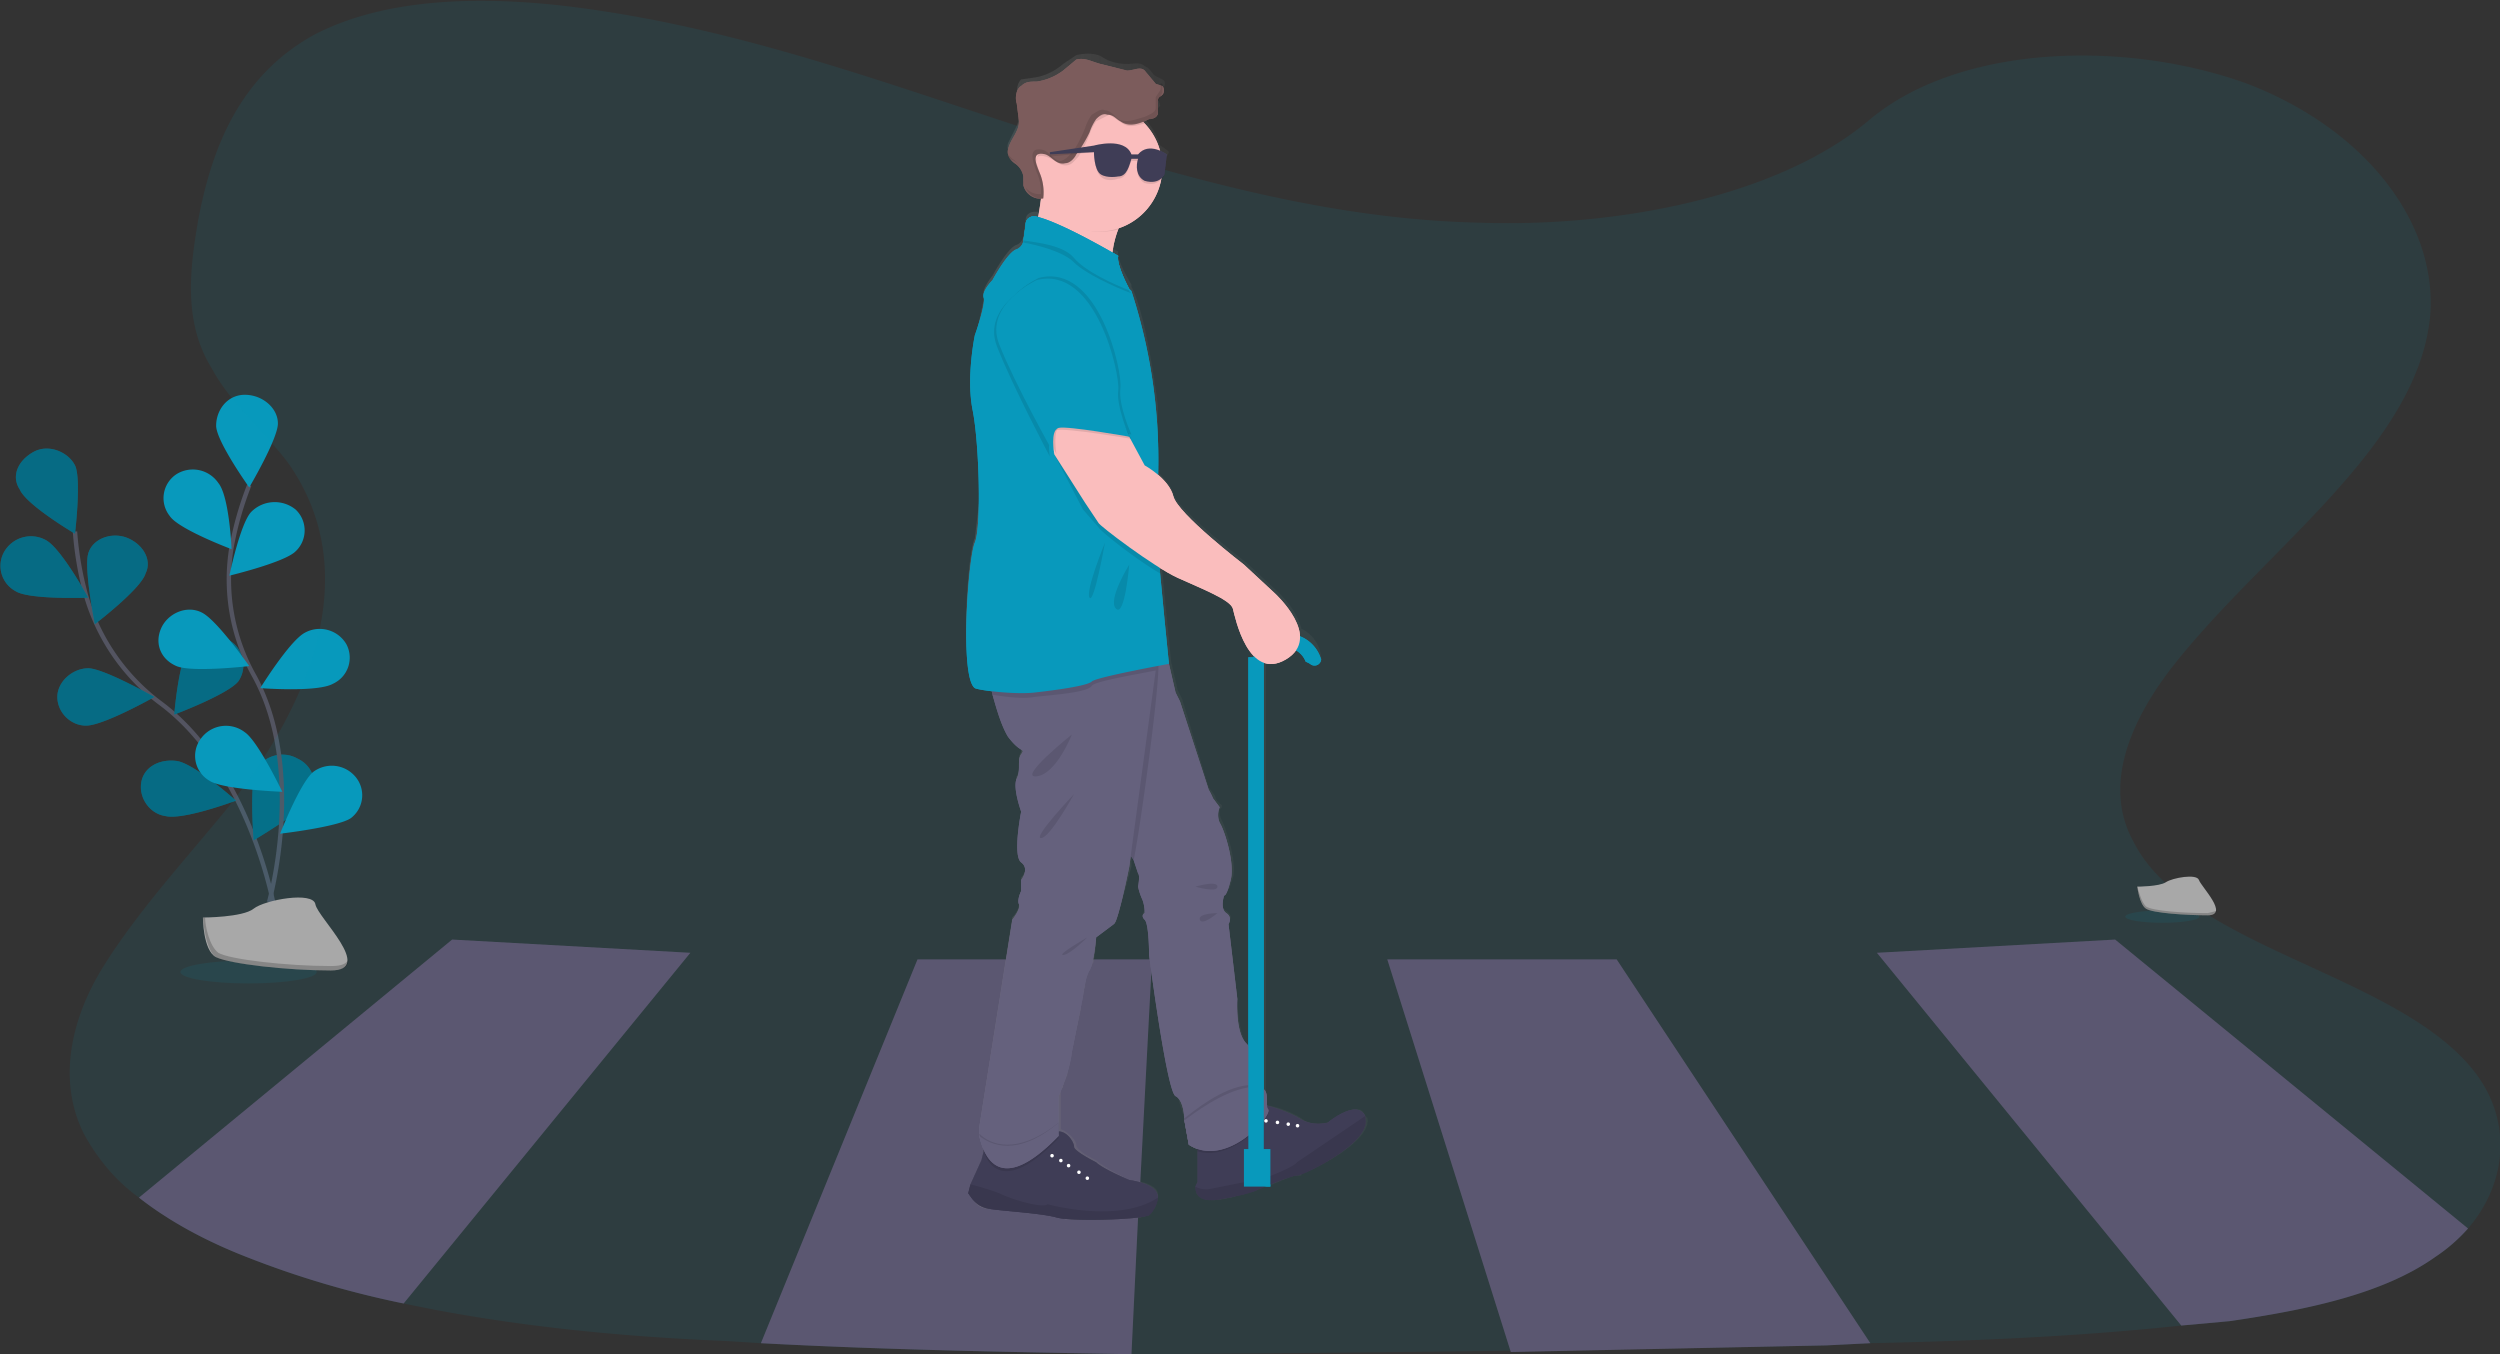 <svg data-name="Layer 1" xmlns="http://www.w3.org/2000/svg" width="1133.5" height="614"><rect width="100%" height="100%" fill="#333333" stroke="none"/><defs><linearGradient id="a" x1="471.5" y1="431.8" x2="653" y2="431.8" gradientUnits="userSpaceOnUse"><stop offset="0" stop-color="gray" stop-opacity=".3"/><stop offset=".5" stop-color="gray" stop-opacity=".1"/><stop offset="1" stop-color="gray" stop-opacity=".1"/></linearGradient></defs><path d="M124 410s-11-61-51-91a93 93 0 01-34-49 149 149 0 01-5-29" fill="none" stroke="#535461" stroke-miterlimit="10" stroke-width="2"/><path d="M9 222c3 7 25 20 25 20s3-25 0-31-12-10-19-6-10 11-6 17zM7 268c6 4 33 3 33 3s-12-22-19-26a14 14 0 00-19 5 13 13 0 005 18zM39 329c8 0 31-13 31-13s-23-13-30-13-14 6-14 13 6 13 13 13zM75 370c8 2 32-7 32-7s-19-17-27-18-15 3-16 10 4 14 11 15zM66 260c-2 7-23 23-23 23s-5-25-3-32 11-10 18-7 11 10 8 16zM108 309c-5 6-29 15-29 15s2-25 7-31a14 14 0 0119-2 13 13 0 013 18zM141 362c-4 6-26 19-26 19s-2-25 1-32a14 14 0 0119-5 13 13 0 016 18z" fill="#0899bc"/><path d="M9 222c3 7 25 20 25 20s3-25 0-31-12-10-19-6-10 11-6 17zM7 268c6 4 33 3 33 3s-12-22-19-26a14 14 0 00-19 5 13 13 0 005 18zM39 329c8 0 31-13 31-13s-23-13-30-13-14 6-14 13 6 13 13 13zM75 370c8 2 32-7 32-7s-19-17-27-18-15 3-16 10 4 14 11 15zM66 260c-2 7-23 23-23 23s-5-25-3-32 11-10 18-7 11 10 8 16zM108 309c-5 6-29 15-29 15s2-25 7-31a14 14 0 0119-2 13 13 0 013 18zM141 362c-4 6-26 19-26 19s-2-25 1-32a14 14 0 0119-5 13 13 0 016 18z" opacity=".3"/><path d="M122 409s17-60-7-103a89 89 0 01-10-58 150 150 0 018-28" fill="none" stroke="#535461" stroke-miterlimit="10" stroke-width="2"/><path d="M98 193c0 7 15 28 15 28s13-22 13-29-7-13-15-13-13 7-13 14zM77 234c4 6 28 15 28 15s-1-24-6-30a14 14 0 00-19-4 13 13 0 00-3 19zM80 302c7 3 33 0 33 0s-14-20-21-24-16 0-19 7 0 14 7 17zM95 354c6 4 33 5 33 5s-11-23-17-27a14 14 0 00-20 3 13 13 0 004 19zM134 250c-5 5-30 11-30 11s5-24 10-29a15 15 0 0120-1 13 13 0 010 19zM151 310c-7 4-33 2-33 2s13-21 20-25a14 14 0 0119 5 13 13 0 01-6 18zM159 371c-6 4-32 7-32 7s9-23 15-28a14 14 0 0119 2 13 13 0 01-2 19z" fill="#0899bc"/><path d="M1119 557a76 76 0 01-15 13c-24 17-59 24-93 29l-22 2c-47 5-94 7-141 8l-20 1a21225 21225 0 01-315 4c-56-1-112-2-168-5l-16-1c-49-2-99-7-146-17a426 426 0 01-71-21c-18-7-35-16-49-27-11-8-19-18-25-29-12-24-6-52 9-76s35-46 54-69c40-49 65-110 29-160-11-14-26-27-34-42-13-21-10-45-6-68 6-31 18-64 52-83C178-3 228-2 273 5c66 10 127 32 188 52h1l8 2 3 2 16 4 1 1h1l1 1h1l20 6 2 1h1l11 3h1c47 13 94 23 144 24 62 2 135-12 176-47 41-34 116-36 171-16 52 20 85 61 83 103-4 60-74 107-116 160-19 24-33 54-19 80 24 49 120 60 155 105 17 22 15 50-3 71z" fill="#0899bc" opacity=".1"/><path d="M313 432L183 591a426 426 0 01-71-21c-18-7-35-16-49-27l142-117zM1119 557a76 76 0 01-15 13c-24 17-59 24-93 29l-22 2-138-169 108-6zM522 435v6l-5 95v11l-1 5-3 62c-56-1-112-2-168-5l71-174zM848 609l-20 1-143 3-56-178h104z" fill="#65617d"/><path d="M313 432L183 591a426 426 0 01-71-21c-18-7-35-16-49-27l142-117zM1119 557a76 76 0 01-15 13c-24 17-59 24-93 29l-22 2-138-169 108-6zM522 435v6l-5 95v11l-1 5-3 62c-56-1-112-2-168-5l71-174zM848 609l-20 1-143 3-56-178h104z" opacity=".1"/><path d="M588 533c-3 0-19 7-19 7s-5 2-17 4c-9 1-10-3-10-6a10 10 0 011-2v-18l28-17a2 2 0 011 0c3 0 12 3 17 6 6 4 13 2 13 2s13-11 17-3a7 7 0 010 1c3 11-28 26-31 26z" fill="#3f3d56"/><path d="M543 522v-4l28-17a2 2 0 011 0l3 3c2 2-16 23-32 18z" opacity=".1"/><path d="M539 519l-2-11s0-9-4-11-12-64-12-64 0-14-2-16 0-3 0-3a17 17 0 00-1-6 28 28 0 01-2-6s1-5 0-6l-2-6a23 23 0 00-4-5 302 302 0 012-91h16l2 7 3 13 2 4 13 40a35 35 0 012 4l3 4a9 9 0 000 7c2 3 7 18 5 26s-3 7-3 7-2 6 1 8 1 5 1 5l4 34s-1 15 4 20 5 18 5 18l-4 2 9 10c2 3-19 27-36 16z" fill="#65617d"/><path d="M575 503c-2 5-20 25-36 15l-2-11c4-3 17-14 29-15v1l9 10z" opacity=".1"/><path d="M539 519l-2-11c4-3 17-13 29-15s7 7 9 10-19 27-36 16z" fill="#65617d"/><circle cx="584.1" cy="509.7" r=".8" fill="#fff"/><circle cx="579.2" cy="508.9" r=".8" fill="#fff"/><circle cx="588.3" cy="510.4" r=".8" fill="#fff"/><circle cx="574" cy="508.2" r=".8" fill="#fff"/><path d="M588 533c-3 0-19 7-19 7s-5 2-17 4c-9 1-10-3-10-6a10 10 0 007 1l25-5s13-5 14-7l31-21a7 7 0 010 1c3 11-28 26-31 26z" opacity=".1"/><path fill="#0899bc" d="M566 298h7v231h-7z"/><path d="M573 301a10 10 0 0119-1 17 17 0 012 1 3 3 0 005-2 16 16 0 10-31 9 16 16 0 015-7zM564 521h12v17h-12z" fill="#0899bc"/><path d="M513 93a42 42 0 00-6 11c-5 13-2 23-2 23s-43-10-39-15c3-3 5-14 6-22l1-10s52-4 40 13z" fill="#fabdbd"/><path d="M525 543a13 13 0 01-4 8c-4 2-35 3-42 1s-26-3-31-4-7-4-9-7l1-4 5-11 1-4v-2c14 9 32-7 32-7a4 4 0 012 0c4 0 7 5 7 7s10 7 10 7c3 3 15 8 15 8s8 1 11 4a5 5 0 012 4z" fill="#3f3d56"/><path d="M525 543a13 13 0 01-4 8c-4 2-35 3-42 1s-26-3-31-4-7-4-9-7l1-4a124 124 0 0113 4c6 3 20 7 22 5 0 0 32 9 50-3zM514 390a23 23 0 00-4-5c-7-5 0-70 2-87l13 1c2 4-8 77-11 91zM480 513v3c-22 23-31 15-34 6v-2c14 9 32-7 32-7a4 4 0 012 0z" opacity=".1"/><path d="M524 304l-12 89s-5 25-7 26l-8 6s-1 12-3 15-3 12-3 12l-5 25c-1 9-6 20-6 20v18c-27 28-34 9-36 0a31 31 0 010-4l15-94s4-5 3-7 1-6 1-6v-5s4-5 0-8 0-23 0-23-4-11-2-15 0-8 2-11 0 0-6-8c-3-5-5-12-7-19l-2-10s74-11 76-6a20 20 0 010 5z" fill="#65617d"/><path d="M513 93a42 42 0 00-6 11 29 29 0 01-9 1c-11 0-17-8-22-16l-4 1 1-10s52-4 40 13z" opacity=".1"/><path d="M527 76a29 29 0 11-8-20 29 29 0 018 20z" fill="#fabdbd"/><path d="M524 304c-10 2-28 5-29 7-2 3-17 4-26 5-5 1-13 0-19-1l-2-10s74-11 76-6a20 20 0 010 5z" opacity=".1"/><path d="M530 301s-33 6-35 8-17 4-26 5-25-1-27-2c-7-5-3-59 0-66s2-45-1-60 1-34 1-34 5-14 4-17 4-8 4-8 7-13 11-14a5 5 0 003-4l1-7c0-4 4-4 4-4 11 2 38 18 38 18-1 4 5 15 5 15l1 1a247 247 0 0111 101l2 27 2 21 2 20z" fill="#0899bc"/><path d="M501 246s-9 22-7 25 7-25 7-25zM512 256s-10 16-6 20 6-20 6-20zM480 509v5c-27 29-34 9-36 0 5 5 17 10 36-5z" opacity=".1"/><path d="M480 509v6c-27 28-34 9-36 0 5 4 17 10 36-6z" fill="#65617d"/><circle cx="477" cy="524" r=".8" fill="#fff"/><circle cx="489.2" cy="531.5" r=".8" fill="#fff"/><circle cx="484.5" cy="528.5" r=".8" fill="#fff"/><circle cx="493" cy="534.2" r=".8" fill="#fff"/><circle cx="481" cy="526.2" r=".8" fill="#fff"/><path d="M486 333s-7 18-16 19 16-19 16-19zM487 360s-11 20-15 20 15-20 15-20zM493 425s-14 8-11 8 11-8 11-8zM465 425l17-5-17 5zM542 402s10-3 10 0-10 0-10 0zM552 414s-9 0-8 3 8-3 8-3zM513 133c-8-3-21-9-26-14s-17-8-23-9l1-7c0-4 4-4 4-4 11 2 38 19 38 19-1 3 5 14 5 14l1 1z" opacity=".1"/><path d="M513 132c-8-3-21-9-26-15s-17-7-23-8l1-7c0-4 4-4 4-4 11 2 38 18 38 18-1 4 5 15 5 15l1 1z" fill="#0899bc"/><path d="M526 260c-12-7-28-20-28-21l-7-8-13-25-5-10 12-12 27 16 7 13a48 48 0 016 6v14c-1 3 0 15 1 27z" opacity=".1"/><path d="M474 194l4 12 14 22 6 9c0 1 25 20 36 25s24 10 25 14 7 33 24 23-5-30-5-30l-14-13s-30-23-32-31-13-14-13-14l-7-13-26-17z" fill="#fabdbd"/><path d="M469 128s-24 11-17 29 24 50 24 50-2-11 3-12 34 4 34 4-8-13-7-21-11-57-37-50z" opacity=".1"/><path d="M471 126s-24 11-16 29l24 51s-2-12 2-13 32 4 32 4-6-13-5-21-10-57-37-50z" opacity=".1"/><path d="M470 127s-24 11-17 29 25 50 25 50-2-11 2-12 32 4 32 4-6-14-5-21-10-57-37-50z" fill="#0899bc"/><path d="M519 56c-4 1-7 2-10 0l-6-4-6 3a23 23 0 00-3 6 62 62 0 01-5 10c-2 2-3 4-6 4s-5-3-9-4c-7-2-3 6-2 9a23 23 0 011 10 29 29 0 0146-34z" opacity=".1"/><path d="M474 70c3 1 5 5 9 4 2 0 4-2 5-4a62 62 0 006-10 23 23 0 013-6c1-1 3-3 5-2 3 0 4 2 6 3 4 3 9 1 13-1 2 0 4-1 4-3v-5c0-2 1-2 2-3s1-3 0-4l-3-1-5-6c-2-2-5 0-8 0l-12-3c-4-1-7-3-11-2l-6 5a26 26 0 01-12 5c-3 0-5 0-7 2-2 1-3 5-2 8l1 8c0 5-4 8-5 13a5 5 0 001 4 9 9 0 002 2 9 9 0 014 6v4a8 8 0 009 6 23 23 0 00-1-10c-1-3-6-12 2-10z" fill="#7c5c5c"/><g opacity=".1"><path d="M521 34zM527 42v-4a2 2 0 00-1 0 4 4 0 010 3l-2 3v5c0 2-3 3-5 4-4 1-8 3-12 1-2-2-4-4-6-4-2-1-4 1-6 2a22 22 0 00-3 6 63 63 0 01-5 10c-2 2-3 4-6 5-3 0-5-4-8-5-8-2-4 7-3 10a23 23 0 012 10 8 8 0 01-7-3 8 8 0 008 5 23 23 0 00-1-10c-1-4-6-12 2-10 3 1 5 5 9 4 2 0 4-2 5-4a63 63 0 006-10 23 23 0 013-6 6 6 0 015-2c3 0 4 2 6 3 4 2 9 1 13-1 2 0 4-1 4-4v-4l2-4zM459 72l-2-2a3 3 0 001 2 9 9 0 002 1 8 8 0 012 2 9 9 0 00-3-3z"/></g><path d="M529 71s-8-6-13 0h-3c-3-8-17-4-17-4l-20 3v1l20-2s0 8 3 11 8 1 8 1c4 0 5-6 6-8h3c-1 2-1 8 3 10 7 2 9-4 9-4l1-8z" opacity=".1"/><path d="M529 70s-8-6-13 0h-3c-3-8-17-4-17-4l-20 3v1l20-1s0 8 3 10 8 1 8 1c4 0 5-5 6-8h3c-1 3-1 8 3 10 7 2 9-3 9-3l1-9z" fill="#3f3d56"/><path d="M653 650a7 7 0 00-1-1c-2-6-9-2-14 1l-3 2c-1 0-7 2-12-2a46 46 0 00-16-6V443c3 1 6 0 9-2a13 13 0 005-4 8 8 0 001-1 10 10 0 014 5 16 16 0 012 2 3 3 0 004 0 2 2 0 000-2 16 16 0 00-9-13c-2-9-11-17-11-17l-14-13s-30-23-33-31c-1-4-4-7-7-10v-30s-5-41-12-54v-1s-5-8-6-13a5 5 0 010-2l-2-1a38 38 0 011-9l1-2v-1h1a29 29 0 0018-19 22 22 0 000-2l1-1a6 6 0 001-2l1-5v-1a11 11 0 001-2 3 3 0 00-1-1 16 16 0 00-3-2 29 29 0 00-6-11l-1-1v-1l2-1c2 0 4-1 4-3a3 3 0 001-1 9 9 0 00-1-3 4 4 0 010-1l2-4a5 5 0 001-1 3 3 0 000-2 2 2 0 00-1-1l-2-1c-3-1-3-4-6-5-2-2-5-1-8-1-4 0-8-1-11-3s-8-2-12-1l-6 4a26 26 0 01-12 6l-7 1c-2 2-2 5-2 7v1c0 3 2 6 1 9a13 13 0 01-1 4l-4 8a6 6 0 000 3 3 3 0 000 1 3 3 0 001 1 9 9 0 002 1 9 9 0 014 7v4a6 6 0 001 1 8 8 0 006 5 2 2 0 001 0v2l-1 6h-2s-4 0-4 4l-1 7a5 5 0 01-3 4c-4 1-11 14-11 14s-5 6-4 9a7 7 0 010 2l-3 14a117 117 0 00-3 23 65 65 0 001 11c2 9 3 26 3 40v3l-2 17c-2 4-4 24-4 41 0 13 2 24 5 26a35 35 0 007 1v2h1v1c1 7 4 14 6 18 5 7 7 5 6 7v1a7 7 0 00-1 3v5a7 7 0 01-1 3 5 5 0 000 3l2 12v1l-1 12 1 11a4 4 0 012 3 9 9 0 01-2 4v6a10 10 0 00-1 4 4 4 0 000 1 3 3 0 010 1c0 3-3 6-3 6l-3 19-12 76a33 33 0 000 4 32 32 0 002 6v1l-1 4-5 11v2a9 9 0 000 1 6 6 0 000 1c1 3 3 7 8 7s25 2 32 4a12 12 0 002 0l1 1h22a104 104 0 0012-1 11 11 0 004-2 13 13 0 004-7 5 5 0 00-1-4 15 15 0 00-6-3 34 34 0 00-6-1s-12-6-15-9c0 0-9-4-9-7 0-2-4-6-7-7v-16-1-1l1-1v-1l2-5v-1a77 77 0 002-10l4-18v-1-2-1l1-2v-1l1-4v-1a19 19 0 012-7 12 12 0 002-3v-1a68 68 0 001-10v-1l9-6 7-25v-1-4a15 15 0 012 2l2 5v6a27 27 0 001 6 17 17 0 011 6 3 3 0 00-1 2 2 2 0 001 2c3 2 2 15 2 15a258 258 0 001 8 360 360 0 0015 67v1l2 11a18 18 0 004 2v14a10 10 0 000 3c0 3 1 7 9 6h1l5-1 12-4 4-2h3l7-3 2-1a11 11 0 013 0 4 4 0 001 0v-1c7-2 32-15 30-25zm-69-146a35 35 0 00-3-4l-12-40-2-4-3-13-2-20-2-21v-1l-1-2a91 91 0 008 5c11 5 24 10 25 14 1 2 3 13 9 20l-1 1v179a11 11 0 00-2-2c-4-6-4-21-4-21l-4-33a4 4 0 000-1c1-1 2-3-1-5s-1-5-1-7 2-1 3-5l1-3c2-7-3-22-5-26a8 8 0 01-1-5l1-1v-1s-3-2-3-4zm15 132h1v1l-1-1z" transform="translate(-33 -143)" fill="url(#a)"/><path d="M588 533c-3 0-19 7-19 7s-5 2-17 4c-9 1-10-3-10-6a10 10 0 011-2v-18l28-17a2 2 0 011 0c3 0 12 3 17 6 6 4 13 2 13 2s13-11 17-3a7 7 0 010 1c3 11-28 26-31 26z" fill="#3f3d56"/><path d="M543 522v-4l28-17a2 2 0 011 0l3 3c2 2-16 23-32 18z" opacity=".1"/><path d="M539 519l-2-11s0-9-4-11-12-64-12-64 0-14-2-16 0-3 0-3a17 17 0 00-1-6 28 28 0 01-2-6s1-5 0-6l-2-6a23 23 0 00-4-5 302 302 0 012-91h16l2 7 3 13 2 4 13 40a35 35 0 012 4l3 4a9 9 0 000 7c2 3 7 18 5 26s-3 7-3 7-2 6 1 8 1 5 1 5l4 34s-1 15 4 20 5 18 5 18l-4 2 9 10c2 3-19 27-36 16z" fill="#65617d"/><path d="M575 503c-2 5-20 25-36 15l-2-11c4-3 17-14 29-15v1l9 10z" opacity=".1"/><path d="M539 519l-2-11c4-3 17-13 29-15s7 7 9 10-19 27-36 16z" fill="#65617d"/><circle cx="584.1" cy="509.7" r=".8" fill="#fff"/><circle cx="579.2" cy="508.9" r=".8" fill="#fff"/><circle cx="588.3" cy="510.4" r=".8" fill="#fff"/><circle cx="574" cy="508.2" r=".8" fill="#fff"/><path d="M588 533c-3 0-19 7-19 7s-5 2-17 4c-9 1-10-3-10-6a10 10 0 007 1l25-5s13-5 14-7l31-21a7 7 0 010 1c3 11-28 26-31 26z" opacity=".1"/><path fill="#0899bc" d="M566 298h7v231h-7z"/><path d="M573 301a10 10 0 0119-1 17 17 0 012 1 3 3 0 005-2 16 16 0 10-31 9 16 16 0 015-7zM564 521h12v17h-12z" fill="#0899bc"/><path d="M513 93a42 42 0 00-6 11c-5 13-2 23-2 23s-43-10-39-15c3-3 5-14 6-22l1-10s52-4 40 13z" fill="#fabdbd"/><path d="M525 543a13 13 0 01-4 8c-4 2-35 3-42 1s-26-3-31-4-7-4-9-7l1-4 5-11 1-4v-2c14 9 32-7 32-7a4 4 0 012 0c4 0 7 5 7 7s10 7 10 7c3 3 15 8 15 8s8 1 11 4a5 5 0 012 4z" fill="#3f3d56"/><path d="M525 543a13 13 0 01-4 8c-4 2-35 3-42 1s-26-3-31-4-7-4-9-7l1-4a124 124 0 0113 4c6 3 20 7 22 5 0 0 32 9 50-3zM514 390a23 23 0 00-4-5c-7-5 0-70 2-87l13 1c2 4-8 77-11 91zM480 513v3c-22 23-31 15-34 6v-2c14 9 32-7 32-7a4 4 0 012 0z" opacity=".1"/><path d="M524 304l-12 89s-5 25-7 26l-8 6s-1 12-3 15-3 12-3 12l-5 25c-1 9-6 20-6 20v18c-27 28-34 9-36 0a31 31 0 010-4l15-94s4-5 3-7 1-6 1-6v-5s4-5 0-8 0-23 0-23-4-11-2-15 0-8 2-11 0 0-6-8c-3-5-5-12-7-19l-2-10s74-11 76-6a20 20 0 010 5z" fill="#65617d"/><path d="M513 93a42 42 0 00-6 11 29 29 0 01-9 1c-11 0-17-8-22-16l-4 1 1-10s52-4 40 13z" opacity=".1"/><path d="M527 76a29 29 0 11-8-20 29 29 0 018 20z" fill="#fabdbd"/><path d="M524 304c-10 2-28 5-29 7-2 3-17 4-26 5-5 1-13 0-19-1l-2-10s74-11 76-6a20 20 0 010 5z" opacity=".1"/><path d="M530 301s-33 6-35 8-17 4-26 5-25-1-27-2c-7-5-3-59 0-66s2-45-1-60 1-34 1-34 5-14 4-17 4-8 4-8 7-13 11-14a5 5 0 003-4l1-7c0-4 4-4 4-4 11 2 38 18 38 18-1 4 5 15 5 15l1 1a247 247 0 0111 101l2 27 2 21 2 20z" fill="#0899bc"/><path d="M501 246s-9 22-7 25 7-25 7-25zM512 256s-10 16-6 20 6-20 6-20zM480 509v5c-27 29-34 9-36 0 5 5 17 10 36-5z" opacity=".1"/><path d="M480 509v6c-27 28-34 9-36 0 5 4 17 10 36-6z" fill="#65617d"/><circle cx="477" cy="524" r=".8" fill="#fff"/><circle cx="489.2" cy="531.5" r=".8" fill="#fff"/><circle cx="484.5" cy="528.5" r=".8" fill="#fff"/><circle cx="493" cy="534.2" r=".8" fill="#fff"/><circle cx="481" cy="526.2" r=".8" fill="#fff"/><path d="M486 333s-7 18-16 19 16-19 16-19zM487 360s-11 20-15 20 15-20 15-20zM493 425s-14 8-11 8 11-8 11-8zM465 425l17-5-17 5zM542 402s10-3 10 0-10 0-10 0zM552 414s-9 0-8 3 8-3 8-3zM513 133c-8-3-21-9-26-14s-17-8-23-9l1-7c0-4 4-4 4-4 11 2 38 19 38 19-1 3 5 14 5 14l1 1z" opacity=".1"/><path d="M513 132c-8-3-21-9-26-15s-17-7-23-8l1-7c0-4 4-4 4-4 11 2 38 18 38 18-1 4 5 15 5 15l1 1z" fill="#0899bc"/><path d="M526 260c-12-7-28-20-28-21l-7-8-13-25-5-10 12-12 27 16 7 13a48 48 0 016 6v14c-1 3 0 15 1 27z" opacity=".1"/><path d="M474 194l4 12 14 22 6 9c0 1 25 20 36 25s24 10 25 14 7 33 24 23-5-30-5-30l-14-13s-30-23-32-31-13-14-13-14l-7-13-26-17z" fill="#fabdbd"/><path d="M469 128s-24 11-17 29 24 50 24 50-2-11 3-12 34 4 34 4-8-13-7-21-11-57-37-50z" opacity=".1"/><path d="M471 126s-24 11-16 29l24 51s-2-12 2-13 32 4 32 4-6-13-5-21-10-57-37-50z" opacity=".1"/><path d="M470 127s-24 11-17 29 25 50 25 50-2-11 2-12 32 4 32 4-6-14-5-21-10-57-37-50z" fill="#0899bc"/><path d="M519 56c-4 1-7 2-10 0l-6-4-6 3a23 23 0 00-3 6 62 62 0 01-5 10c-2 2-3 4-6 4s-5-3-9-4c-7-2-3 6-2 9a23 23 0 011 10 29 29 0 0146-34z" opacity=".1"/><path d="M474 70c3 1 5 5 9 4 2 0 4-2 5-4a62 62 0 006-10 23 23 0 013-6c1-1 3-3 5-2 3 0 4 2 6 3 4 3 9 1 13-1 2 0 4-1 4-3v-5c0-2 1-2 2-3s1-3 0-4l-3-1-5-6c-2-2-5 0-8 0l-12-3c-4-1-7-3-11-2l-6 5a26 26 0 01-12 5c-3 0-5 0-7 2-2 1-3 5-2 8l1 8c0 5-4 8-5 13a5 5 0 001 4 9 9 0 002 2 9 9 0 014 6v4a8 8 0 009 6 23 23 0 00-1-10c-1-3-6-12 2-10z" fill="#7c5c5c"/><g opacity=".1"><path d="M521 34zM527 42v-4a2 2 0 00-1 0 4 4 0 010 3l-2 3v5c0 2-3 3-5 4-4 1-8 3-12 1-2-2-4-4-6-4-2-1-4 1-6 2a22 22 0 00-3 6 63 63 0 01-5 10c-2 2-3 4-6 5-3 0-5-4-8-5-8-2-4 7-3 10a23 23 0 012 10 8 8 0 01-7-3 8 8 0 008 5 23 23 0 00-1-10c-1-4-6-12 2-10 3 1 5 5 9 4 2 0 4-2 5-4a63 63 0 006-10 23 23 0 013-6 6 6 0 015-2c3 0 4 2 6 3 4 2 9 1 13-1 2 0 4-1 4-4v-4l2-4zM459 72l-2-2a3 3 0 001 2 9 9 0 002 1 8 8 0 012 2 9 9 0 00-3-3z"/></g><path d="M529 71s-8-6-13 0h-3c-3-8-17-4-17-4l-20 3v1l20-2s0 8 3 11 8 1 8 1c4 0 5-6 6-8h3c-1 2-1 8 3 10 7 2 9-4 9-4l1-8z" opacity=".1"/><path d="M529 70s-8-6-13 0h-3c-3-8-17-4-17-4l-20 3v1l20-1s0 8 3 10 8 1 8 1c4 0 5-5 6-8h3c-1 3-1 8 3 10 7 2 9-3 9-3l1-9z" fill="#3f3d56"/><ellipse cx="980.4" cy="415.6" rx="16.8" ry="2.8" fill="#0899bc" opacity=".1"/><path d="M969 402s10 0 13-2 14-4 15-1 14 16 4 16-25-1-28-3-4-10-4-10z" fill="#a8a8a8"/><path d="M1001 414c-11 0-25-1-28-3-2-2-3-6-4-9s1 8 4 10 17 3 28 3c3 0 4-1 4-2l-4 1z" opacity=".2"/><ellipse cx="112.7" cy="440.7" rx="30.9" ry="5.2" fill="#0899bc" opacity=".1"/><path d="M92 416s18 0 23-4 27-8 28-2 27 30 7 30-46-3-52-6-6-18-6-18z" fill="#a8a8a8"/><path d="M150 438c-20 0-46-3-51-6-4-3-6-12-6-16h-1s1 15 6 18 32 6 52 6c6 0 8-2 8-5-1 2-3 3-8 3z" opacity=".2"/></svg>